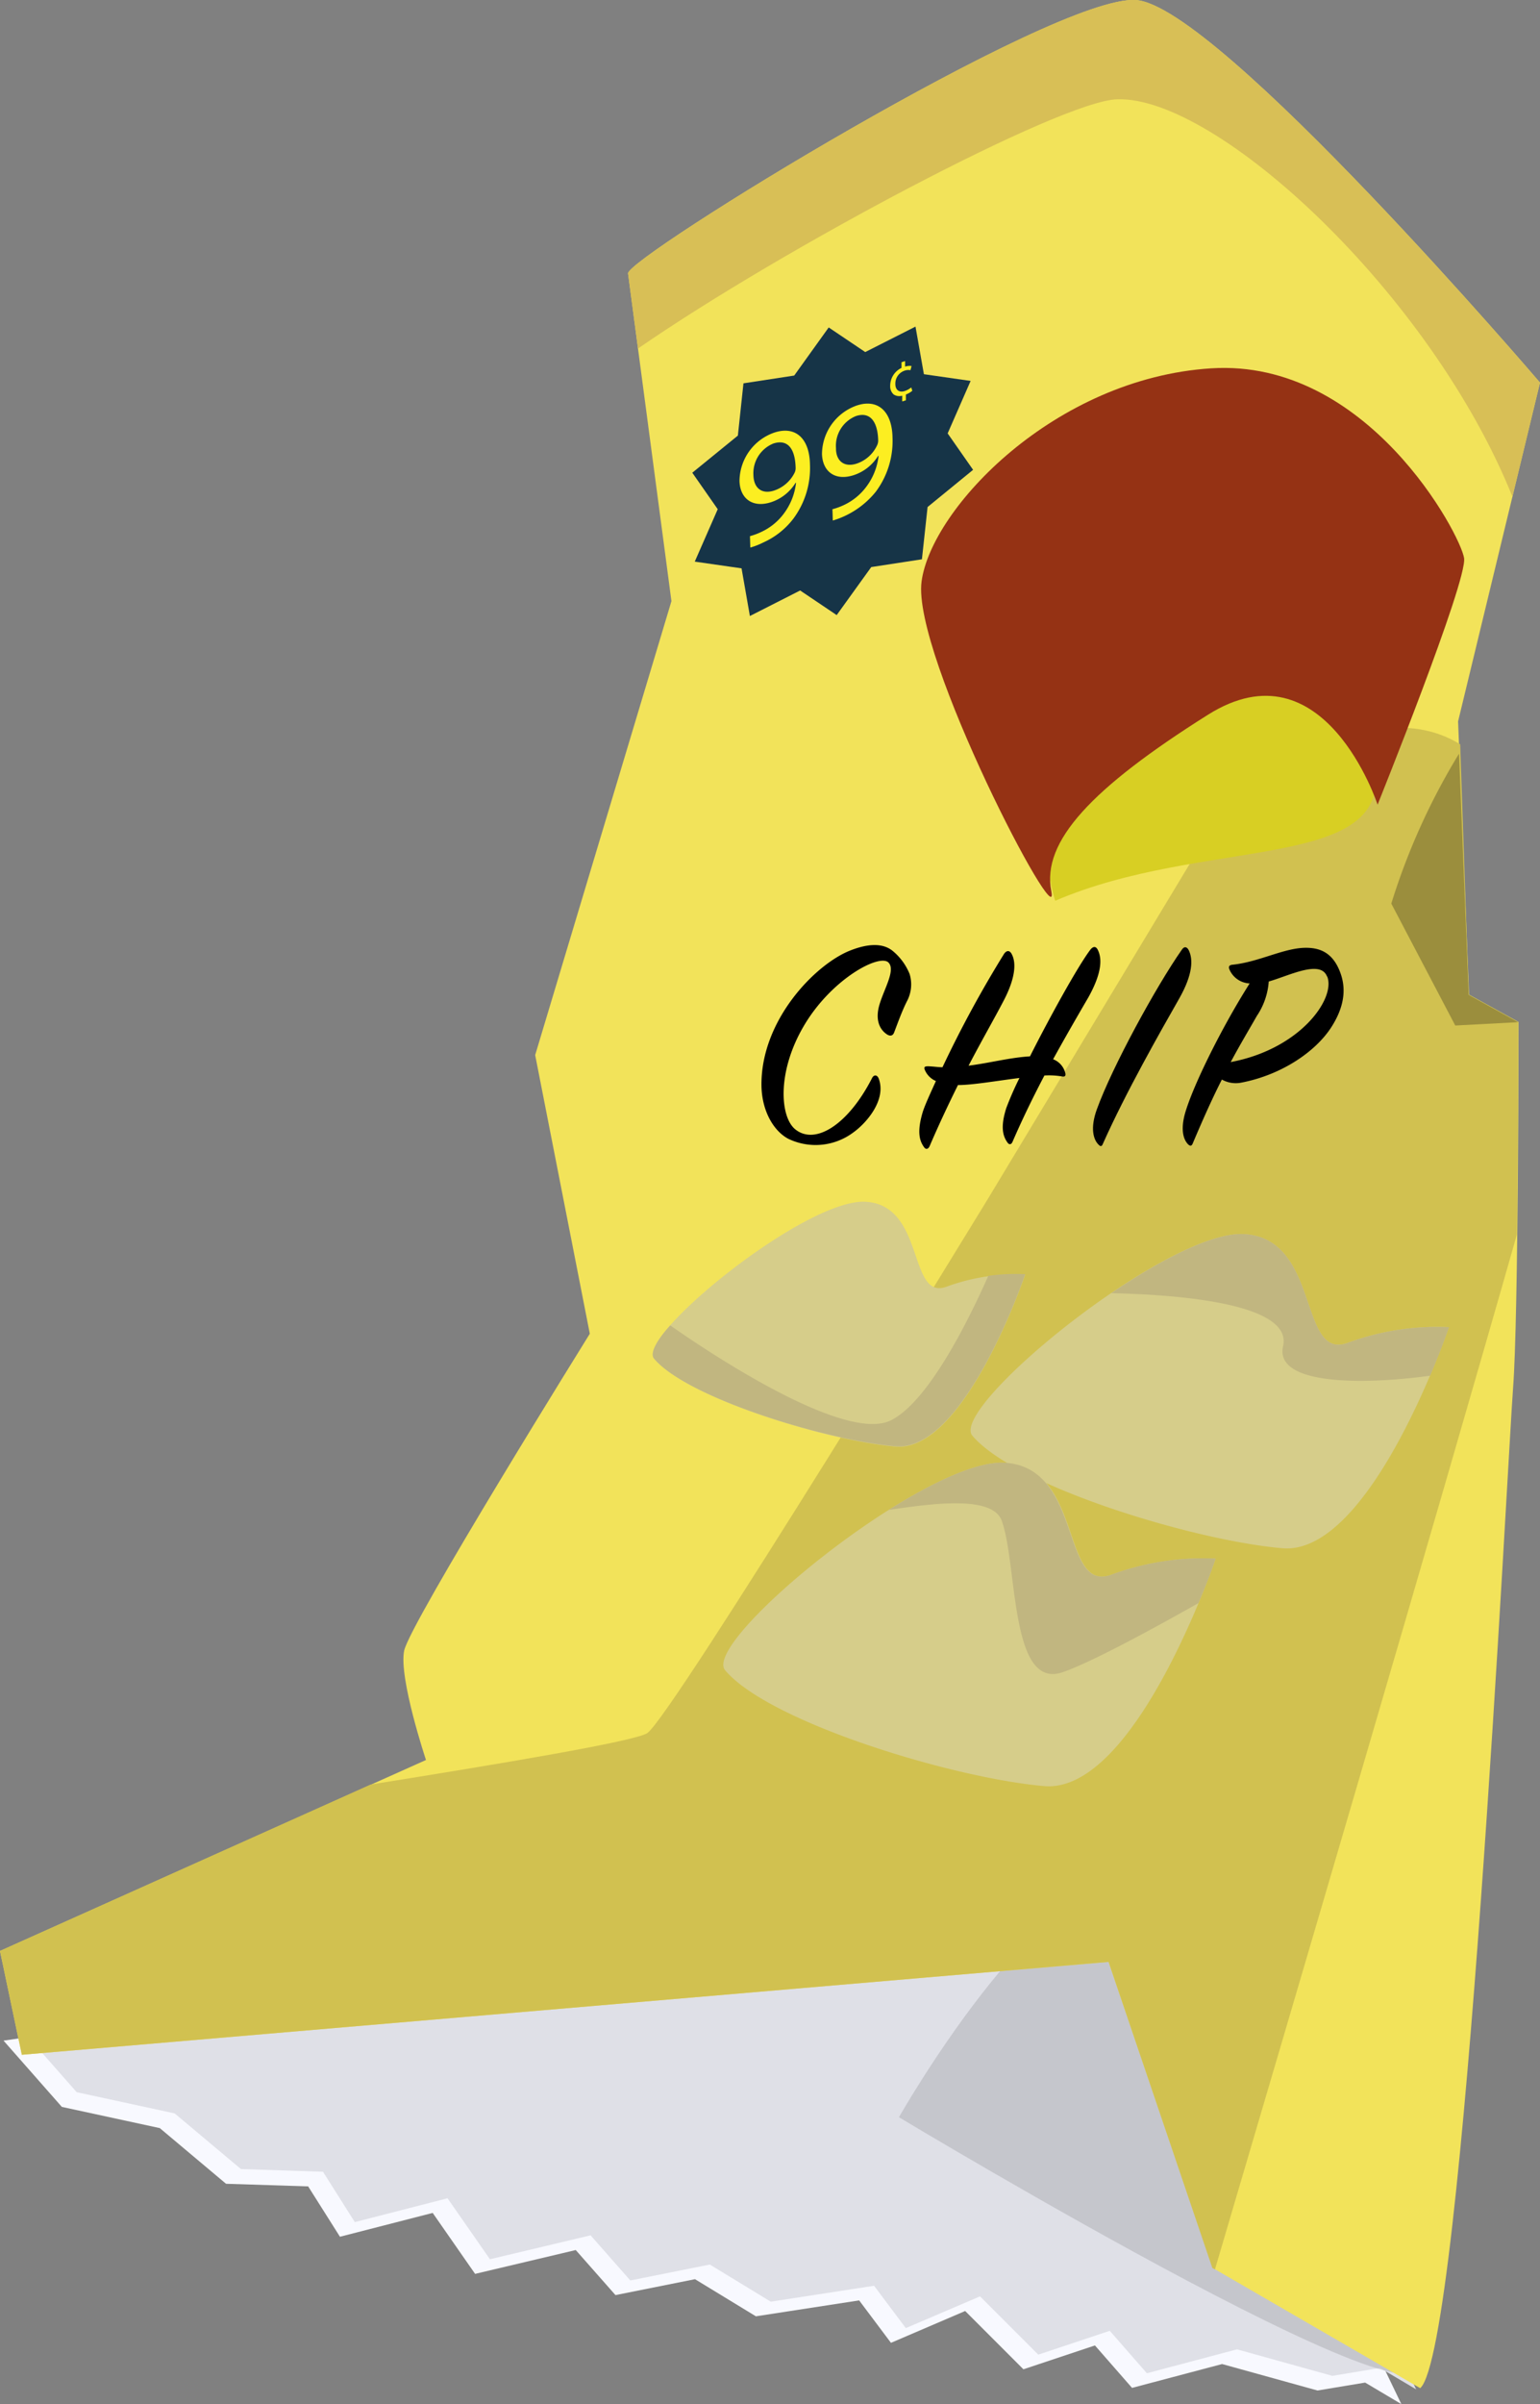 <svg xmlns="http://www.w3.org/2000/svg" viewBox="0 0 217.89 339.92"><rect x="0" y="0" width="217.89" height="339.92" fill="#808080" stroke="none"/><defs><style>.cls-1{fill:#f8f9ff;}.cls-2{fill:#dfe0e7;}.cls-3{fill:#a3a4a8;fill-opacity:0.44;}.cls-4{fill:#f2e35a;}.cls-5{fill:#d1c150;}.cls-6{fill:#163447;}.cls-7{fill:#fcee21;}.cls-8{fill:#d8bf56;}.cls-9{fill:#d6cd8a;}.cls-10{fill:#d8cf23;}.cls-11{fill:#953214;}.cls-12{fill:#c1b680;}.cls-13{fill:#9b8e3d;}</style></defs><title>chipbag</title><g id="Layer_2" data-name="Layer 2"><g id="chip_bag" data-name="chip bag"><polygon class="cls-1" points="0.5 288.53 8.75 297.9 22.61 300.9 31.98 308.77 43.6 309.14 48.1 316.26 61.22 312.89 67.22 321.51 81.46 318.14 87.08 324.51 98.33 322.26 106.95 327.51 121.56 325.26 126.06 331.26 136.56 326.76 144.8 335 154.92 331.63 160.17 337.63 172.91 334.26 186.41 338 193.15 336.88 198.27 339.92 162.42 265.29 0.5 288.53"/><polygon class="cls-2" points="2.6 286.45 10.85 295.82 24.71 298.82 34.09 306.69 45.7 307.07 50.2 314.19 63.32 310.82 69.32 319.44 83.56 316.06 89.18 322.44 100.43 320.19 109.05 325.44 123.67 323.19 128.16 329.18 138.66 324.69 146.9 332.93 157.02 329.56 162.27 335.56 175.02 332.18 188.51 335.93 195.25 334.81 200.37 337.84 164.52 263.21 2.6 286.45"/><path class="cls-3" d="M161.05,265c-14.25-.25-33.86,34.36-33.86,34.36s85.58,51.47,72.09,31.86S161.05,265,161.05,265Z"/><path class="cls-4" d="M88.86,38.65c0-2.32,60.26-39.41,71.85-38.64S217.89,54.1,217.89,54.1L206.3,102l1.55,38.64,7,3.86s0,41.72-.77,51.77-7,136-13.14,141.4l-29.36-17L156.85,277.4,3.09,290.53,0,275.85l60.27-27s-3.87-11.59-3.09-15.45,26.27-44.82,26.27-44.82l-7.73-39.4L95,85Z"/><path class="cls-5" d="M214.8,144.5l-7-3.86-1.2-35.4c-14.86-9.09-34.86,11.25-34.86,11.25l-31.86,52.85S95,242.8,91.58,245.05c-1.76,1.17-21,4.37-39.14,7.27L0,275.85l3.09,14.68L156.85,277.4l14.68,43.27.37.21c9.48-32.12,31.24-106,42.72-146.33C214.8,160.13,214.8,144.5,214.8,144.5Z"/><polygon class="cls-6" points="134.08 61.28 137.33 53.86 130.72 52.91 129.53 46.18 122.42 49.78 117.25 46.3 112.37 53.1 105.19 54.2 104.4 61.59 97.95 66.84 101.55 72 98.3 79.41 104.92 80.36 106.1 87.1 113.21 83.49 118.38 86.97 123.27 80.18 130.44 79.08 131.24 71.69 137.68 66.43 134.08 61.28"/><path class="cls-7" d="M106.11,75.81a9.68,9.68,0,0,0,1.61-.6,8.34,8.34,0,0,0,3.06-2.43,8.94,8.94,0,0,0,1.85-4.51l-.07,0A6.4,6.4,0,0,1,109.12,71c-2.66.87-4.43-.53-4.49-3a7.31,7.31,0,0,1,4.91-6.83c3-1,5,.8,5.06,4.52a12,12,0,0,1-2.36,7.66A11,11,0,0,1,108,76.7a10.15,10.15,0,0,1-1.84.72Zm.49-8.6c.05,1.81,1.2,2.72,2.93,2.15a5,5,0,0,0,2.88-2.49,1.51,1.51,0,0,0,.16-.77c-.07-2.48-1-4.08-3.15-3.39A4.54,4.54,0,0,0,106.6,67.21Z"/><path class="cls-7" d="M117.78,72a9.23,9.23,0,0,0,1.62-.59,8.35,8.35,0,0,0,3.06-2.44,8.94,8.94,0,0,0,1.85-4.51l-.07,0a6.4,6.4,0,0,1-3.44,2.72c-2.67.87-4.43-.53-4.5-3a7.34,7.34,0,0,1,4.91-6.84c3-1,5,.81,5.07,4.52a12,12,0,0,1-2.36,7.66,12.32,12.32,0,0,1-6.09,4.08Zm.5-8.6c0,1.81,1.2,2.72,2.93,2.15A4.9,4.9,0,0,0,124.08,63a1.58,1.58,0,0,0,.17-.78c-.07-2.48-1.06-4.08-3.15-3.39A4.53,4.53,0,0,0,118.28,63.36Z"/><path class="cls-7" d="M127.65,56.76l0-.81a1.46,1.46,0,0,1-1.2-.17,1.53,1.53,0,0,1-.5-1.22,2.81,2.81,0,0,1,1.6-2.54l0-.8.51-.17,0,.79a2,2,0,0,1,.91-.09l-.15.59a1.64,1.64,0,0,0-.86.08,1.92,1.92,0,0,0-1.28,1.87c0,.9.6,1.24,1.32,1a2.83,2.83,0,0,0,.93-.51l.15.47a3.1,3.1,0,0,1-.91.53l0,.82Z"/><path class="cls-8" d="M160.71,0C149.12-.76,88.86,36.33,88.86,38.65l1.41,10.63c20.52-14.18,59.82-35,67.78-35.24,14.08-.49,44.38,27.45,55.94,56.19l3.9-16.13S172.3.78,160.71,0Z"/><path class="cls-9" d="M92.55,192.11c-2.61-3.07,21.34-22.62,29.88-22.19s6,14.08,11.52,12a28.44,28.44,0,0,1,11.1-1.71s-8.53,25.19-18.35,24.33S97.24,197.66,92.55,192.11Z"/><path class="cls-9" d="M102.6,236.17c-3.44-4.06,28.23-29.92,39.52-29.35s7.9,18.63,15.24,15.8A37.7,37.7,0,0,1,172,220.37s-11.29,33.3-24.27,32.17S108.81,243.51,102.6,236.17Z"/><path class="cls-9" d="M137.58,203c-3.34-3.95,27.42-29.06,38.38-28.51s7.68,18.1,14.81,15.35A36.62,36.62,0,0,1,205,187.65s-11,32.35-23.57,31.26S143.61,210.13,137.58,203Z"/><path class="cls-10" d="M149.3,127.36s-7.19-20.26,15.52-27.75,28.33-4.86,29.83,9.38S170.29,118.36,149.3,127.36Z"/><path class="cls-11" d="M171.36,52.08c22.13-1.41,35.32,23.55,35.79,26.84s-12.24,34.85-12.24,34.85-7.54-23.07-24-12.71S147.34,119,148.75,126,129,92.58,130.39,82.22,149.22,53.49,171.36,52.08Z"/><path class="cls-12" d="M190.77,189.84c-7.13,2.75-3.84-14.8-14.81-15.35-4.29-.21-11.61,3.52-18.73,8.36,8.69.18,25.71,1.31,24.31,7.48-1.29,5.65,11.8,5.44,20.81,4.18,1.69-4,2.67-6.86,2.67-6.86A36.62,36.62,0,0,0,190.77,189.84Z"/><path class="cls-12" d="M172,220.37a37.7,37.7,0,0,0-14.68,2.25c-7.34,2.83-4-15.24-15.24-15.8-3.82-.19-10,2.67-16.33,6.67,6.39-.94,14.73-2.06,16,1.57,2.25,6.38,1.13,24,8.63,21.37,4.14-1.45,12.51-6,19.18-9.76C171.14,223,172,220.37,172,220.37Z"/><path class="cls-12" d="M139.83,180.4c-2.89,6.51-8.51,17.79-13.77,20.42-6.82,3.41-27.53-10.82-31.23-13.42-2,2.2-2.92,4-2.28,4.71,4.69,5.55,24.33,11.53,34.15,12.38s18.35-24.33,18.35-24.33A27.3,27.3,0,0,0,139.83,180.4Z"/><path class="cls-13" d="M205.9,145l8.9-.47-7-3.86-1.37-34.1a94.05,94.05,0,0,0-9.58,21.19Z"/><path d="M124.33,152.51c1.11,3-1.72,6.26-3.57,7.59a8.91,8.91,0,0,1-9.22.92c-2-1.05-3.71-3.79-3.8-7.41-.17-9.35,7.68-17.34,12.62-19.24,2.39-.93,4.55-1.1,6,.13a8.19,8.19,0,0,1,2.34,3.22,5.07,5.07,0,0,1-.4,3.89C127.6,143,127,144.7,126.5,146c-.14.35-.44.61-1,.26-1-.66-1.73-2-1.06-4.24s2.29-4.85,1.28-5.91c-1.24-1.32-8,2.25-11.92,8.83s-3.44,13-1.28,14.74c2.83,2.29,7.5-.67,10.86-7.24C123.63,151.93,124.11,151.93,124.33,152.51Z"/><path d="M149,149.77a2.8,2.8,0,0,1,1.72,1.94c.09.36,0,.58-.48.49a10.69,10.69,0,0,0-2.47-.13c-1.5,2.86-3.05,6-4.5,9.35-.18.44-.49.49-.75.09-.62-.88-1-2.16-.14-4.85a45.51,45.51,0,0,1,1.86-4.24c-3.22.4-6.62,1-8.7,1-1.36,2.74-2.73,5.65-4,8.61-.18.44-.53.57-.8.17-.66-.92-1-2.16-.22-4.85.27-.93,1-2.52,1.9-4.5a2.92,2.92,0,0,1-1.5-1.42c-.26-.53-.18-.7.57-.66s1.28.13,1.86.13a160.79,160.79,0,0,1,8.73-16.06c.4-.53.8-.44,1.06.05.67,1.23.53,3.39-1.1,6.53-1.28,2.47-3.09,5.6-5,9.26,3.05-.39,5.78-1.14,8.69-1.32,2.87-5.69,6.76-12.71,8.52-15.05.44-.57.84-.53,1.1.05.62,1.28.49,3.35-1.36,6.66C152.62,143.37,150.9,146.33,149,149.77Z"/><path d="M168.2,134.37c.62,1.28.57,3.4-1.32,6.75-2.74,4.81-7.59,13.33-10.82,20.57-.17.44-.35.48-.7.08-.62-.66-1.15-2.2-.18-4.89,2.16-6,8.39-17.39,12-22.55C167.54,133.75,167.94,133.84,168.2,134.37Z"/><path d="M174,137.19c-.23-.48-.14-.75.44-.79,3.66-.4,7-2.25,10-2.38,2.25-.09,4.19.62,5.25,3.66.93,2.65.18,5.21-1.32,7.55-2.21,3.44-7,6.75-12.76,7.85a4,4,0,0,1-2.73-.44c-1.24,2.43-2.56,5.34-4.11,9-.17.44-.39.44-.7.13-.62-.66-1.06-2-.4-4.36,1.15-4,5.3-12.32,9.14-18.36A3.26,3.26,0,0,1,174,137.19Zm13.76.89c-.92-2.43-5.34-.13-8.25.7a9.94,9.94,0,0,1-1.68,4.86c-1.14,2-2.38,4.06-3.7,6.53C184,148.32,189,141.17,187.79,138.08Z"/></g></g></svg>